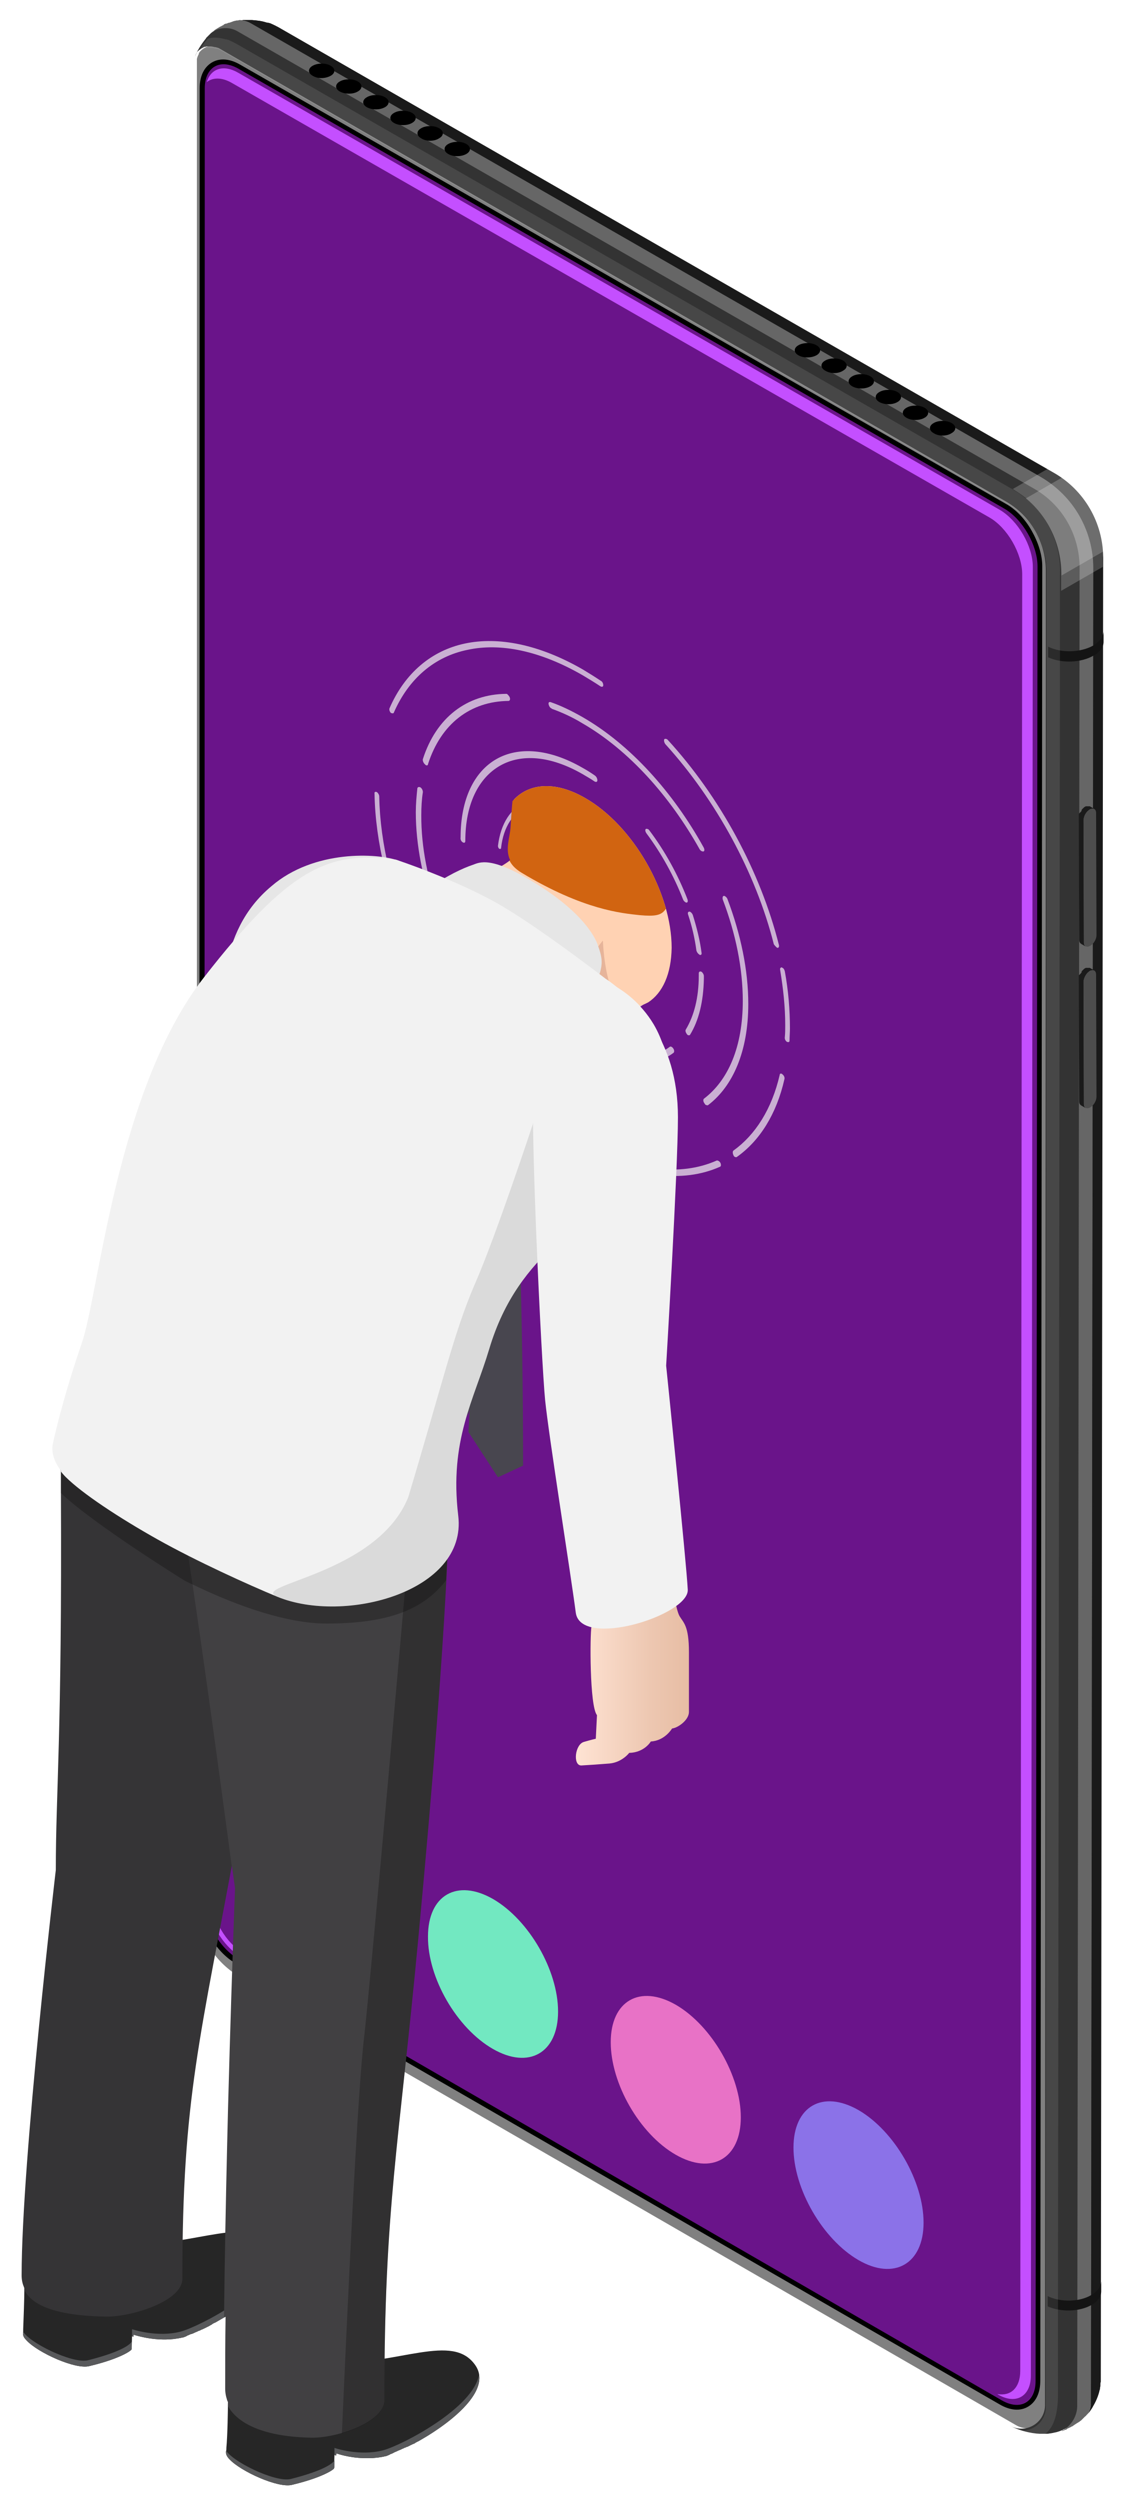 <?xml version="1.0" encoding="utf-8"?>
<!-- Generator: Adobe Illustrator 19.0.0, SVG Export Plug-In . SVG Version: 6.00 Build 0)  -->
<svg version="1.1" id="Layer_1" xmlns="http://www.w3.org/2000/svg" xmlns:xlink="http://www.w3.org/1999/xlink" x="0px" y="0px"
	 viewBox="0 0 286 636" style="enable-background:new 0 0 286 636;" xml:space="preserve">
<style type="text/css">
	.st0{fill:#808080;}
	.st1{fill:#6A148A;}
	.st2{opacity:0.1;fill:#FFFFFF;}
	.st3{fill:#C44FFF;}
	.st4{fill:#333333;}
	.st5{fill:#666666;}
	.st6{fill:#1A1A1A;}
	.st7{fill:#141414;}
	.st8{opacity:0.2;fill:#FFFFFF;}
	.st9{fill:#E8CE72;}
	.st10{enable-background:new    ;}
	.st11{fill:#72E8C1;}
	.st12{fill:#E872C6;}
	.st13{fill:#8B72E8;}
	.st14{fill:#4D4D4D;}
	.st15{fill:url(#SVGID_1_);}
	.st16{opacity:0.1;}
	.st17{fill:url(#SVGID_2_);}
	.st18{fill:#E6E6E6;}
	.st19{opacity:0.7;}
	.st20{fill:#F2F2F2;}
	.st21{clip-path:url(#SVGID_4_);}
	.st22{fill:#48464F;}
	.st23{fill:#262626;}
	.st24{fill:#58595B;}
	.st25{fill:#353436;}
	.st26{fill:#414042;}
	.st27{opacity:0.25;}
	.st28{fill:#FFD2B3;}
	.st29{fill:#E6B49A;}
	.st30{fill:#D16411;}
	.st31{fill:url(#SVGID_5_);}
</style>
<g>
	<g>
		<g>
			<g>
				<g>
					<g>
						<path class="st0" d="M266.7,145.1c0-7.2-3.8-13.9-10.1-17.5L56.3,12.1l0,0c0,0,0,0,0,0c0,0,0,0,0,0c0,0,0,0,0,0c0,0,0,0,0,0
							c0,0,0,0,0,0c0,0,0,0,0,0c0,0,0,0-0.1,0c0,0-0.1,0-0.1,0c0,0,0,0,0.1,0C56.1,12.1,56,12,56,12c0,0,0,0-0.1,0c0,0,0,0,0,0l0,0
							c-0.1,0-0.2-0.1-0.3-0.1c0,0,0,0,0,0c0,0-0.1,0-0.1,0c0,0,0,0,0,0c0,0,0,0,0,0c0,0,0,0,0,0c0,0-0.1,0-0.1,0
							c-0.4-0.1-0.8-0.2-1.2-0.2c0,0-0.1,0-0.1,0c0,0-0.1,0-0.1,0c0,0,0,0,0,0c-0.1,0-0.2,0-0.3,0c0,0,0,0-0.1,0c0,0,0,0,0,0
							c0,0,0,0,0,0c-0.1,0-0.1,0-0.2,0c0,0,0,0-0.1,0l0,0v0c0,0,0,0,0,0c0,0,0,0,0,0c0,0-0.1,0-0.1,0l0,0l0,0c0,0,0,0,0,0
							c0,0,0,0,0,0c-0.1,0-0.2,0-0.3,0.1c-0.2,0-0.3,0.1-0.4,0.1l0,0l0,0c0,0,0,0,0,0c0,0-0.1,0-0.1,0.1c0,0,0,0,0,0
							c-0.1,0-0.1,0.1-0.2,0.1c0,0,0,0,0,0c0,0,0,0,0,0c0,0,0,0,0,0c-0.1,0-0.2,0.1-0.2,0.1l0,0c0,0,0,0,0,0c0,0,0,0,0,0
							c0,0,0,0,0,0c0,0,0,0,0,0l0,0c0,0,0,0,0,0c-0.1,0.1-0.2,0.1-0.3,0.2c0,0,0,0,0,0c0,0,0,0,0,0c0,0-0.1,0-0.1,0.1
							c-0.1,0-0.1,0.1-0.2,0.1c0,0,0,0,0,0l0.1-0.1l-0.1,0.1l0,0c0,0,0,0,0,0c0,0,0,0,0,0c0,0-0.1,0.1-0.1,0.1c0,0,0,0,0,0
							c0,0,0,0,0,0c0,0-0.1,0.1-0.2,0.2c0,0,0,0,0,0c0,0,0,0,0,0c-0.1,0.1-0.1,0.1-0.2,0.2c0,0,0,0,0,0c0,0,0,0,0,0
							c-0.1,0.1-0.2,0.3-0.3,0.4c0,0,0,0,0,0c0,0,0,0,0,0c0,0,0,0,0,0c0,0,0,0,0,0c0,0,0,0,0,0c0,0,0,0,0,0.1c0,0,0,0,0,0.1
							c-0.2,0.4-0.4,0.8-0.5,1.3c0,0,0,0.1,0,0.1c0,0,0,0,0,0.1c0,0.1,0,0.1,0,0.2c0,0,0,0,0,0c0,0,0,0.1,0,0.1c0,0,0,0,0,0
							c0,0.1,0,0.2,0,0.3c0,0,0,0,0,0c0,0,0,0,0,0c0,0.1,0,0.2,0,0.3c0,0,0,0,0,0l0,0l0,467.8c0,7.9,4.2,15.1,11,19l197.4,114
							c4,2.3,9-0.6,9-5.2L266.7,145.1z"/>
						<g>
							<g>
								<path d="M262.5,135c1.7,3,2.7,6.2,2.7,9l-0.5,461.6c0,3.1-1.1,5.4-3.1,6.6c-2,1.2-4.6,1-7.3-0.6L59.9,499.4
									c-2.5-1.4-4.8-3.9-6.5-6.8c-1.7-3-2.7-6.2-2.7-9.1l0.1-461c0-3.1,1.1-5.4,3.1-6.6c2-1.2,4.6-1,7.3,0.6L256,128.2
									C258.5,129.6,260.8,132,262.5,135C262.5,135,262.5,135,262.5,135z"/>
								<path class="st1" d="M254.9,610.6c4.7,2.7,8.6,0.5,8.6-4.9l0.5-461.6c0-5.4-3.8-12.1-8.6-14.8L60.7,17.5
									c-4.7-2.7-8.6-0.5-8.6,5l-0.1,461c0,5.4,3.9,12.1,8.6,14.8L254.9,610.6z"/>
								<path class="st2" d="M263.4,605.6c0,4.1-2.2,6.3-5.2,6.1C261.3,612,263.4,609.7,263.4,605.6l0.4-351l0,0L263.4,605.6z"/>
							</g>
							<path class="st3" d="M52.6,20.9c1.5-1.2,3.8-1.3,6.4,0.2l192.7,110.5c4.6,2.6,8.4,9.2,8.4,14.5l-0.5,457
								c0,4.3-2.4,6.5-5.8,5.9l0.1,0.1c4.6,2.7,8.4,0.5,8.4-4.8l0.5-460.1c0-5.3-3.8-11.8-8.4-14.5L60.6,18.5
								C56.8,16.3,53.6,17.5,52.6,20.9z"/>
							<path class="st3" d="M53.9,482.8c0,5.3,3.5,11.5,8.2,14.1l30,18.6l-30.9-17.8c-4.6-2.7-8.4-9.2-8.4-14.5l0.6-223.4
								L53.9,482.8z"/>
						</g>
						<g>
							<path class="st4" d="M55.9,6.9L55.9,6.9C56,6.8,55.9,6.8,55.9,6.9c-0.4,0.2-0.6,0.4-0.9,0.6c0,0,0,0,0,0c0,0,0,0,0,0
								c-0.1,0.1-0.2,0.1-0.3,0.2c-0.2,0.1-0.3,0.3-0.5,0.4c0,0,0,0,0,0l0.2-0.2L54.2,8l0,0c0,0,0,0,0,0c0,0,0,0-0.1,0.1
								c-0.1,0.1-0.3,0.2-0.4,0.3c0,0-0.1,0.1-0.1,0.1c0,0,0,0,0,0c-0.1,0.1-0.3,0.3-0.5,0.5c0,0,0,0-0.1,0.1c0,0,0,0,0,0
								c-0.2,0.2-0.4,0.4-0.5,0.5c0,0-0.1,0.1-0.1,0.2c0,0-0.1,0.1-0.1,0.1c-0.3,0.4-1.8,2.2-2.7,4.5c0.1-0.2,0.2-0.4,0.3-0.6
								c0,0,0,0,0-0.1c0,0,0,0,0-0.1c0,0,0,0,0,0c0,0,0,0,0,0c0,0,0,0,0,0c0,0,0,0,0,0c0,0,0,0,0,0c0.1-0.2,0.2-0.3,0.3-0.4
								c0,0,0,0,0,0c0,0,0,0,0,0c0-0.1,0.1-0.1,0.2-0.2c0,0,0,0,0,0c0,0,0,0,0,0c0.1-0.1,0.1-0.1,0.2-0.2c0,0,0,0,0,0c0,0,0,0,0,0
								c0,0,0.1-0.1,0.1-0.1c0,0,0,0,0,0c0,0,0,0,0,0l0.1-0.1l-0.1,0.1c0,0,0,0,0,0c0.1,0,0.1-0.1,0.2-0.1c0,0,0.1,0,0.1-0.1
								c0,0,0,0,0,0c0,0,0,0,0,0c0.1-0.1,0.2-0.1,0.3-0.2c0,0,0,0,0,0l0,0c0,0,0,0,0,0c0,0,0,0,0,0c0,0,0,0,0,0c0,0,0,0,0,0l0,0
								c0.1,0,0.2-0.1,0.2-0.1c0,0,0,0,0,0c0,0,0,0,0,0c0,0,0,0,0,0c0.1,0,0.1-0.1,0.2-0.1c0,0,0,0,0,0c0,0,0.1,0,0.1-0.1
								c0,0,0,0,0,0l0,0c0.1,0,0.2-0.1,0.4-0.1c0.1,0,0.2,0,0.3-0.1c0,0,0,0,0,0c0,0,0,0,0,0l0,0l0,0c0,0,0.1,0,0.1,0c0,0,0,0,0,0
								c0,0,0,0,0,0l0,0c0,0,0,0,0.1,0c0.1,0,0.1,0,0.2,0c0,0,0,0,0,0c0,0,0,0,0,0c0,0,0,0,0.1,0c0.1,0,0.2,0,0.3,0c0,0,0,0,0,0
								c0,0,0.1,0,0.1,0c0,0,0.1,0,0.1,0c0.4,0,0.8,0.1,1.2,0.2c0,0,0.1,0,0.1,0c0,0,0,0,0,0c0,0,0,0,0,0c0,0,0,0,0,0
								c0,0,0.1,0,0.1,0c0,0,0,0,0,0c0.1,0,0.2,0.1,0.3,0.1l0,0c0,0,0,0,0,0c0,0,0,0,0.1,0c0.1,0,0.1,0.1,0.2,0.1c0,0,0,0-0.1,0
								c0,0,0,0,0.1,0c0,0,0.1,0,0.1,0c0,0,0,0,0,0c0,0,0,0,0,0c0,0,0,0,0,0c0,0,0,0,0,0c0,0,0,0,0,0c0,0,0,0,0,0l0,0l200.4,115.4
								c6.2,3.6,10.1,10.3,10.1,17.5l0,19.4l0,2.7l-0.2,444.6c0,4.6-5,7.5-9,5.2c3.1,1.7,6.9,2.2,8.3,2.1c0.1,0,0.1,0,0.2,0
								c0,0,0,0,0,0c0,0,0,0,0,0c0.1,0,0.3,0,0.5,0c0,0,0,0,0,0c0.1,0,0.1,0,0.2,0c0.1,0,0.2,0,0.3,0c0,0,0.1,0,0.1,0l0,0
								c0,0,0,0,0,0c0,0,0.1,0,0.1,0c0.2,0,0.5-0.1,0.7-0.1c0.2,0,0.4-0.1,0.6-0.1c0,0,0,0,0,0c0,0,0,0,0,0c0.3-0.1,0.5-0.1,0.9-0.2
								l0,0c0,0,0,0,0,0c0.4-0.1,1-0.3,1.4-0.5c0,0,0.1,0,0.1,0c0,0,0.1,0,0.1-0.1c0.1,0,0.2-0.1,0.4-0.2l0.1,0c0,0,0.1,0,0.1-0.1
								c0.4-0.2,0.7-0.3,1.2-0.6c0,0,0,0,0,0c0,0,0.1,0,0.1,0c0,0,0,0,0,0c0,0,0,0,0,0c0,0,0.1,0,0.1-0.1c0,0,0,0,0,0
								c0.4-0.2,0.6-0.4,0.9-0.6c0,0,0,0,0,0c0,0,0,0,0,0c0.1-0.1,0.2-0.1,0.3-0.2c0.1-0.1,0.2-0.2,0.3-0.3c0,0,0,0,0,0l0.1,0
								c0,0,0.1-0.1,0.1-0.1c0,0,0.1-0.1,0.1-0.1c0.1-0.1,0.2-0.2,0.4-0.3c0.2-0.2,0.4-0.4,0.7-0.7c0,0,0,0,0.1-0.1c0,0,0,0,0,0
								c0.2-0.2,0.4-0.4,0.5-0.5c0,0,0.1-0.1,0.1-0.2c0,0,0-0.1,0.1-0.1c0.4-0.4,0.7-0.9,1-1.4c0.1-0.2,0.2-0.3,0.3-0.5
								c0-0.1,0.1-0.2,0.1-0.2c0.7-1.2,1.3-2.6,1.6-4c0-0.1,0.1-0.2,0.1-0.3c0,0,0-0.1,0-0.1c0,0,0-0.1,0-0.1c0-0.2,0.1-0.4,0.1-0.6
								l0,0c0,0,0,0,0-0.1c0-0.1,0-0.2,0-0.3c0-0.2,0-0.4,0.1-0.6l0,0c0,0,0,0,0,0c0-0.1,0-0.1,0-0.2c0,0,0-0.1,0-0.1
								c0,0,0-0.1,0-0.2c0-0.3,0-0.6,0-0.8c0,0,0,0,0,0c0,0,0,0,0,0c0,0,0,0,0,0l0,0l0.6-462.7c0-8.9-4.8-17.2-12.5-21.6L70.6,6.8
								l0,0c0,0,0,0,0,0c0,0,0,0,0,0c0,0,0,0,0,0c0,0,0,0,0,0c0,0,0,0,0,0c0,0,0,0,0,0c-0.1,0-0.2-0.1-0.2-0.1
								c-0.1,0-0.2-0.1-0.2-0.1c0.1,0,0.1,0.1,0.2,0.1c-0.2-0.1-0.4-0.2-0.6-0.3c-0.1,0-0.2-0.1-0.2-0.1c0,0,0,0,0,0l0,0
								c-0.2-0.1-0.5-0.2-0.9-0.4c0,0-0.1,0-0.1,0c-0.1,0-0.2-0.1-0.3-0.1c0,0-0.1,0-0.1,0c0,0,0,0,0,0c0,0-0.1,0-0.1,0
								c-0.1,0-0.3-0.1-0.4-0.1c-1.2-0.4-2.4-0.5-3.6-0.6c-0.1,0-0.2,0-0.3,0c-0.1,0-0.3,0-0.4,0c0,0-0.1,0-0.1,0
								c-0.3,0-0.5,0-0.8,0c-0.1,0-0.2,0-0.2,0c0,0-0.1,0-0.1,0c0,0,0,0-0.1,0c-0.2,0-0.4,0-0.6,0.1c-0.1,0-0.1,0-0.2,0l0,0v0
								c0,0,0,0,0,0c0,0,0,0,0,0c-0.1,0-0.2,0-0.4,0.1l-0.1,0l0,0c0,0-0.1,0-0.1,0c0,0-0.1,0-0.1,0c-0.3,0.1-0.6,0.1-0.8,0.2
								c-0.5,0.1-0.8,0.2-1.1,0.4l-0.1,0l0,0c0,0-0.1,0-0.1,0c-0.1,0.1-0.3,0.1-0.4,0.2c0,0-0.1,0-0.1,0c-0.2,0.1-0.4,0.2-0.6,0.3
								c0,0,0,0,0,0c0,0-0.1,0-0.1,0c0,0-0.1,0-0.1,0.1c-0.3,0.1-0.5,0.3-0.8,0.4l0,0c0,0,0,0-0.1,0c0,0,0,0,0,0c0,0,0,0,0,0
								C55.9,6.8,55.9,6.8,55.9,6.9z"/>
							<path class="st5" d="M55.9,6.9L56,6.8c0,0,0,0,0,0l0,0c0.3-0.1,0.5-0.3,0.8-0.4c0,0,0.1,0,0.1-0.1L57,6.2c0,0,0,0,0,0
								C57.2,6.1,57.4,6,57.6,6c0,0,0.1,0,0.1,0c0.1-0.1,0.3-0.1,0.4-0.2c0,0,0.1,0,0.1,0l0.1,0c0.3-0.1,0.6-0.2,1.1-0.4
								c0.3-0.1,0.5-0.1,0.8-0.2c0,0,0.1,0,0.1,0c0,0,0.1,0,0.1,0l0,0l0.1,0c0.1,0,0.2,0,0.3-0.1C62,5.1,63,5.4,64,6l200.8,115.3
								c4.1,2.4,7.5,5.8,9.8,9.8c2.3,4,3.6,8.6,3.6,13.3l-0.6,466.6c0,1-0.2,1.9-0.6,2.8c-0.1,0.1-0.2,0.2-0.3,0.3
								c0,0,0,0.1-0.1,0.1c0,0-0.1,0.1-0.1,0.1c-0.1,0.2-0.3,0.3-0.5,0.5c0,0,0,0,0,0c0,0,0,0-0.1,0.1c-0.3,0.3-0.5,0.5-0.7,0.7
								c-0.1,0.1-0.2,0.2-0.4,0.3c0,0-0.1,0.1-0.1,0.1l-0.1,0.1l-0.1,0c-0.1,0.1-0.2,0.2-0.3,0.2c-0.1,0.1-0.2,0.1-0.3,0.2l0,0
								c0,0,0,0,0,0c-0.3,0.2-0.5,0.3-0.9,0.6l-0.1,0.1c0,0,0,0,0,0l-0.1,0c-0.5,0.3-0.8,0.4-1.2,0.6c0,0-0.1,0-0.1,0.1l-0.1,0.1
								c-0.1,0-0.2,0.1-0.4,0.1c0,0-0.1,0-0.1,0.1c0,0-0.1,0-0.1,0c-0.2,0.1-0.4,0.2-0.7,0.2l0,0c0.1-0.1,0.2-0.1,0.4-0.2
								c2.2-1.3,3.6-3.7,3.6-6.2l0.6-467.6c0-8.3-4.4-16-11.6-20.1L60.5,8c-2-1.2-4.5-1.1-6.4,0.1c0,0,0,0,0.1-0.1l0,0l0,0
								c0.2-0.1,0.3-0.3,0.5-0.4c0.1-0.1,0.2-0.1,0.3-0.2c0,0,0,0,0,0C55.3,7.2,55.5,7.1,55.9,6.9z"/>
							<path class="st6" d="M64,6l200.8,115.3c4.1,2.4,7.5,5.8,9.8,9.8c2.3,4,3.6,8.6,3.6,13.3l-0.6,466.6c0,1-0.2,1.9-0.6,2.8
								c0.3-0.3,0.5-0.7,0.8-1.1c0.1-0.2,0.2-0.3,0.3-0.5c0-0.1,0.1-0.2,0.1-0.2c0.7-1.2,1.3-2.6,1.6-4c0-0.1,0.1-0.2,0.1-0.3
								c0,0,0-0.1,0-0.1c0,0,0-0.1,0-0.1c0-0.2,0.1-0.4,0.1-0.6l0,0c0,0,0,0,0-0.1c0-0.1,0-0.2,0-0.3c0-0.2,0-0.4,0.1-0.6l0,0
								c0,0,0,0,0,0c0-0.1,0-0.1,0-0.2c0,0,0-0.1,0-0.1c0,0,0-0.1,0-0.2c0-0.3,0-0.6,0-0.8c0,0,0,0,0,0c0,0,0,0,0,0c0,0,0,0,0,0l0,0
								l0.6-462.7c0-8.9-4.8-17.2-12.5-21.6L70.6,6.8l0,0c0,0,0,0,0,0c0,0,0,0,0,0c0,0,0,0,0,0c0,0,0,0,0,0c0,0,0,0,0,0c0,0,0,0,0,0
								c-0.1,0-0.2-0.1-0.2-0.1c-0.1,0-0.2-0.1-0.2-0.1c0.1,0,0.1,0.1,0.2,0.1c-0.2-0.1-0.4-0.2-0.6-0.3c-0.1,0-0.2-0.1-0.2-0.1
								c0,0,0,0,0,0l0,0c-0.2-0.1-0.5-0.2-0.9-0.4c0,0-0.1,0-0.1,0c-0.1,0-0.2-0.1-0.3-0.1c0,0-0.1,0-0.1,0c0,0,0,0,0,0
								c0,0-0.1,0-0.1,0c-0.1,0-0.3-0.1-0.4-0.1c-1.2-0.4-2.4-0.5-3.6-0.6c-0.1,0-0.2,0-0.3,0c-0.1,0-0.3,0-0.4,0c0,0-0.1,0-0.1,0
								c-0.3,0-0.5,0-0.8,0c-0.1,0-0.2,0-0.2,0c0,0-0.1,0-0.1,0c0,0,0,0-0.1,0c-0.2,0-0.4,0-0.6,0.1c-0.1,0-0.1,0-0.2,0l0,0v0
								c0,0,0,0,0,0c0,0,0,0,0,0c0,0-0.1,0-0.1,0C62,5.1,63,5.4,64,6z"/>
							<path class="st7" d="M277.7,583.8c1.6-0.9,2.4-2.2,2.5-3.4c0,0,0-0.1,0-0.1l0,2.6c0,0,0,0,0,0c0,0,0,0,0,0
								c0,1.2-0.8,2.5-2.4,3.4c-3.1,1.8-7.9,1.9-11.2,0.4v-2.6C269.9,585.7,274.7,585.6,277.7,583.8z"/>
							<path class="st7" d="M278.2,164.2c1.6-1,2.5-2.2,2.6-3.5c0,0,0-0.1,0-0.1l0,2.7c0,1.3-0.9,2.6-2.6,3.5
								c-3.1,1.8-8.1,2-11.5,0.4v-2.7C270.1,166.2,275,166,278.2,164.2z"/>
							<g>
								<g>
									<g>
										<path d="M237.6,110.2c-1.3-0.7-1.3-1.9,0-2.6c1.2-0.7,3.3-0.7,4.5,0c1.3,0.7,1.3,1.9,0,2.6
											C240.9,111,238.8,111,237.6,110.2z"/>
									</g>
									<g>
										<path d="M230.7,106.3c-1.3-0.7-1.3-1.9,0-2.6c1.2-0.7,3.3-0.7,4.5,0c1.3,0.7,1.3,1.9,0,2.6C234,107,231.9,107,230.7,106.3
											z"/>
									</g>
									<g>
										<path d="M223.8,102.3c-1.3-0.7-1.3-1.9,0-2.6c1.2-0.7,3.3-0.7,4.5,0c1.3,0.7,1.3,1.9,0,2.6
											C227.1,103,225.1,103,223.8,102.3z"/>
									</g>
									<g>
										<path d="M216.9,98.3c-1.3-0.7-1.3-1.9,0-2.6c1.2-0.7,3.3-0.7,4.5,0c1.3,0.7,1.3,1.9,0,2.6S218.2,99,216.9,98.3z"/>
									</g>
									<g>
										<path d="M210,94.3c-1.3-0.7-1.3-1.9,0-2.6c1.2-0.7,3.3-0.7,4.5,0s1.3,1.9,0,2.6C213.3,95.1,211.3,95.1,210,94.3z"/>
									</g>
									<g>
										<path d="M203.2,90.4c-1.3-0.7-1.3-1.9,0-2.6c1.2-0.7,3.3-0.7,4.5,0c1.3,0.7,1.3,1.9,0,2.6
											C206.4,91.1,204.4,91.1,203.2,90.4z"/>
									</g>
								</g>
								<g>
									<g>
										<path d="M114.1,39.2c-1.3-0.7-1.3-1.9,0-2.6s3.3-0.7,4.5,0c1.3,0.7,1.3,1.9,0,2.6C117.3,39.9,115.3,39.9,114.1,39.2z"/>
									</g>
									<g>
										<path d="M107.2,35.2c-1.3-0.7-1.3-1.9,0-2.6c1.2-0.7,3.3-0.7,4.5,0c1.3,0.7,1.3,1.9,0,2.6C110.5,36,108.4,36,107.2,35.2z"
											/>
									</g>
									<g>
										<path d="M100.3,31.3c-1.3-0.7-1.3-1.9,0-2.6c1.2-0.7,3.3-0.7,4.5,0c1.3,0.7,1.3,1.9,0,2.6C103.6,32,101.5,32,100.3,31.3z"
											/>
									</g>
									<g>
										<path d="M93.4,27.3c-1.3-0.7-1.3-1.9,0-2.6c1.2-0.7,3.3-0.7,4.5,0c1.3,0.7,1.3,1.9,0,2.6S94.7,28,93.4,27.3z"/>
									</g>
									<g>
										<path d="M86.5,23.3c-1.3-0.7-1.3-1.9,0-2.6c1.2-0.7,3.3-0.7,4.5,0c1.3,0.7,1.3,1.9,0,2.6C89.8,24,87.8,24,86.5,23.3z"/>
									</g>
									<g>
										<path d="M79.6,19.3c-1.3-0.7-1.3-1.9,0-2.6s3.3-0.7,4.5,0c1.3,0.7,1.3,1.9,0,2.6S80.9,20.1,79.6,19.3z"/>
									</g>
								</g>
							</g>
						</g>
						<g>
							<path class="st8" d="M280.7,140.2c-0.1-1.1-0.2-2.1-0.4-3.2c-1-5.3-3.7-10-7.6-13.6c-0.8-0.7-1.6-1.4-2.5-2
								c-0.6-0.5-1.3-0.9-2-1.3l-1.5-0.9l-9,5.2c1.1,0.7,2.2,1.4,3.2,2.2c5.7,4.7,9.1,11.7,9.1,19.3l0,0.3l0,4.1l10.6-6.1v-2.5
								C280.8,141.3,280.7,140.8,280.7,140.2z"/>
							<path class="st8" d="M270.1,146.1l0,0.3l10.6-6.1c-0.1-1.1-0.2-2.1-0.4-3.2c-1-5.3-3.7-10-7.6-13.6c-0.8-0.7-1.6-1.4-2.5-2
								l-9.2,5.3C266.7,131.5,270.1,138.5,270.1,146.1z"/>
							<path class="st2" d="M261,126.8c-1-0.8-2.1-1.6-3.2-2.2c0,0-0.1-0.1-0.1-0.1L59.9,11l0,0c0,0,0,0,0,0c0,0,0,0,0,0
								c0,0,0,0,0,0c0,0,0,0,0,0c0,0,0,0,0,0c0,0,0,0,0,0c-0.1,0-0.2-0.1-0.2-0.1c-0.1,0-0.2-0.1-0.2-0.1c0.1,0,0.1,0.1,0.2,0.1
								c-0.2-0.1-0.4-0.2-0.6-0.3c-0.1,0-0.2-0.1-0.2-0.1c0,0,0,0,0,0l0,0c-0.2-0.1-0.5-0.2-0.9-0.4c0,0-0.1,0-0.1,0
								c-0.1,0-0.2-0.1-0.3-0.1c0,0-0.1,0-0.1,0c0,0,0,0,0,0c0,0-0.1,0-0.1,0c-0.1,0-0.3-0.1-0.4-0.1c-2.7-0.7-4.2-0.1-4.3,0.1
								c0,0-0.1,0.1-0.1,0.2c0,0-0.1,0.1-0.1,0.1c-0.3,0.4-1.8,2.2-2.7,4.5c0.1-0.2,0.2-0.4,0.3-0.6c0,0,0,0,0-0.1c0,0,0,0,0-0.1
								c0,0,0,0,0,0c0,0,0,0,0,0c0,0,0,0,0,0c0,0,0,0,0,0c0,0,0,0,0,0c0.1-0.2,0.2-0.3,0.3-0.4c0,0,0,0,0,0c0,0,0,0,0,0
								c0-0.1,0.1-0.1,0.2-0.2c0,0,0,0,0,0c0,0,0,0,0,0c0.1-0.1,0.1-0.1,0.2-0.2c0,0,0,0,0,0c0,0,0,0,0,0c0,0,0.1-0.1,0.1-0.1
								c0,0,0,0,0,0c0,0,0,0,0,0l0.1-0.1l-0.1,0.1c0,0,0,0,0,0c0.1,0,0.1-0.1,0.2-0.1c0,0,0.1,0,0.1-0.1c0,0,0,0,0,0c0,0,0,0,0,0
								c0.1-0.1,0.2-0.1,0.3-0.2c0,0,0,0,0,0l0,0c0,0,0,0,0,0c0,0,0,0,0,0c0,0,0,0,0,0c0,0,0,0,0,0l0,0c0.1,0,0.2-0.1,0.2-0.1
								c0,0,0,0,0,0c0,0,0,0,0,0c0,0,0,0,0,0c0.1,0,0.1-0.1,0.2-0.1c0,0,0,0,0,0c0,0,0.1,0,0.1-0.1c0,0,0,0,0,0l0,0
								c0.1,0,0.2-0.1,0.4-0.1c0.1,0,0.2,0,0.3-0.1c0,0,0,0,0,0c0,0,0,0,0,0l0,0l0,0c0,0,0.1,0,0.1,0c0,0,0,0,0,0c0,0,0,0,0,0l0,0
								c0,0,0,0,0.1,0c0.1,0,0.1,0,0.2,0c0,0,0,0,0,0c0,0,0,0,0,0c0,0,0,0,0.1,0c0.1,0,0.2,0,0.3,0c0,0,0,0,0,0c0,0,0.1,0,0.1,0
								c0,0,0.1,0,0.1,0c0.4,0,0.8,0.1,1.2,0.2c0,0,0.1,0,0.1,0c0,0,0,0,0,0c0,0,0,0,0,0c0,0,0,0,0,0c0,0,0.1,0,0.1,0c0,0,0,0,0,0
								c0.1,0,0.2,0.1,0.3,0.1l0,0c0,0,0,0,0,0c0,0,0,0,0.1,0c0.1,0,0.1,0.1,0.2,0.1c0,0,0,0-0.1,0c0,0,0,0,0.1,0c0,0,0.1,0,0.1,0
								c0,0,0,0,0,0c0,0,0,0,0,0c0,0,0,0,0,0c0,0,0,0,0,0c0,0,0,0,0,0c0,0,0,0,0,0l0,0l198.3,114.3l0,0l2.1,1.2
								c0.5,0.3,1,0.6,1.4,0.9c0.4,0.3,0.8,0.6,1.2,0.9c0.1,0.1,0.1,0.1,0.2,0.2c0.4,0.3,0.7,0.6,1.1,1c0.4,0.4,0.9,0.9,1.3,1.3
								c0.1,0.1,0.1,0.2,0.2,0.2c0.4,0.5,0.8,0.9,1.1,1.4c0,0,0,0,0,0c0.4,0.5,0.7,1.1,1,1.7c0,0,0,0.1,0.1,0.1
								c0.3,0.5,0.5,1,0.8,1.6c0,0.1,0.1,0.1,0.1,0.2c0.2,0.5,0.4,1.1,0.6,1.7c0,0.1,0.1,0.2,0.1,0.3c0.2,0.5,0.3,1,0.4,1.5
								c0,0.1,0.1,0.2,0.1,0.3c0.1,0.6,0.2,1.1,0.3,1.7c0,0.2,0,0.3,0,0.5c0,0.5,0.1,1,0.1,1.5c0,0.1,0,0.3,0,0.4l0,19.4l0,0.2
								c0,0,0,0,0,0v2.7c0,0,0,0,0,0l-0.2,416.9c0,0,0,0,0,0v2.6c0,0,0,0,0,0l0,25c0,4.6-5,7.5-9,5.2c2.8,1.6,6.1,2.1,7.8,2.1
								c0,0,4.3-0.7,4.3-10.4c0-1.6,0-21.5,0-21.5c0,0,0,0,0,0l0-2.6c0,0,0,0,0,0l0.5-417c0,0,0,0,0,0l0-2.7c0,0,0,0,0,0.1
								c0,0,0,0,0,0l0-14.5l0-4.1l0-0.3C270.1,138.5,266.7,131.5,261,126.8z"/>
						</g>
					</g>
				</g>
				<g>
					<g>
						<path class="st9" d="M78.8,494.3c9.1,5.3,16.6,1,16.6-9.5c0-10.5-7.4-23.3-16.5-28.6c-9.2-5.3-16.6-1-16.6,9.5
							C62.3,476.2,69.7,489,78.8,494.3z"/>
					</g>
					<g class="st10">
						<g>
							<path class="st11" d="M125.4,521.2c9.2,5.3,16.6,1,16.6-9.5c0-10.5-7.4-23.3-16.5-28.6c-9.2-5.3-16.6-1-16.6,9.5
								C108.8,503.1,116.2,515.9,125.4,521.2z"/>
						</g>
						<g>
							<path class="st12" d="M171.9,548.1c9.2,5.3,16.6,1,16.6-9.5c0-10.5-7.4-23.3-16.5-28.6c-9.2-5.3-16.6-1-16.6,9.5
								C155.4,530,162.7,542.8,171.9,548.1z"/>
						</g>
						<g>
							<path class="st13" d="M218.4,574.9c9.1,5.3,16.6,1,16.6-9.5c0-10.5-7.4-23.3-16.5-28.6c-9.2-5.3-16.6-1-16.6,9.5
								C201.9,556.8,209.3,569.6,218.4,574.9z"/>
						</g>
					</g>
				</g>
			</g>
		</g>
		<g>
			<g>
				<path class="st6" d="M275.8,208.2c0-0.1,0-0.2,0.1-0.3c0,0,0,0,0,0c0-0.1,0.1-0.2,0.1-0.4c0,0,0,0,0,0c0.1-0.1,0.1-0.2,0.2-0.4
					c0,0,0,0,0,0c0.1-0.1,0.1-0.2,0.2-0.3c0,0,0,0,0,0c0.1-0.1,0.1-0.2,0.2-0.3c0,0,0,0,0.1-0.1c0,0,0.1-0.1,0.1-0.1
					c0.2-0.1,0.3-0.3,0.5-0.4c0.1-0.1,0.2-0.1,0.3-0.1c0,0,0,0,0.1,0c0.1,0,0.2,0,0.3-0.1c0,0,0,0,0,0c0.1,0,0.2,0,0.3,0
					c0,0,0,0,0,0c0.1,0,0.2,0,0.2,0.1l-1.2-0.7c0,0,0,0,0,0c0,0-0.1,0-0.1,0c0,0-0.1,0-0.1,0c0,0,0,0-0.1,0c0,0,0,0,0,0c0,0,0,0,0,0
					c0,0-0.1,0-0.1,0c0,0-0.1,0-0.1,0c0,0,0,0,0,0c0,0,0,0,0,0c0,0,0,0-0.1,0c0,0-0.1,0-0.1,0c0,0,0,0-0.1,0c0,0,0,0-0.1,0
					c0,0,0,0-0.1,0c-0.1,0-0.1,0.1-0.2,0.1c-0.2,0.1-0.3,0.2-0.5,0.4c0,0,0,0,0,0c0,0,0,0-0.1,0.1c0,0,0,0-0.1,0.1c0,0,0,0-0.1,0.1
					c0,0.1-0.1,0.1-0.1,0.2c0,0,0,0,0,0.1c0,0,0,0,0,0c0,0,0,0,0,0.1c0,0-0.1,0.1-0.1,0.1c0,0-0.1,0.1-0.1,0.1c0,0,0,0,0,0
					c0,0,0,0,0,0c0,0,0,0.1-0.1,0.1c0,0,0,0.1-0.1,0.1c0,0,0,0.1-0.1,0.1c0,0,0,0,0,0c0,0,0,0,0,0c0,0,0,0.1-0.1,0.1
					c0,0,0,0.1-0.1,0.1c0,0,0,0,0,0.1c0,0,0,0,0,0c0,0,0,0,0,0.1c0,0.1,0,0.1,0,0.2c0,0,0,0.1,0,0.1c0,0,0,0,0,0.1c0,0,0,0,0,0.1
					c0,0.1,0,0.2,0,0.3l0.1,31.1c0,0.5,0.2,0.8,0.5,1l1.2,0.7c-0.3-0.2-0.5-0.5-0.5-1l-0.1-31.1
					C275.7,208.5,275.7,208.4,275.8,208.2C275.8,208.2,275.8,208.2,275.8,208.2z"/>
				<g>
					<path class="st14" d="M277.3,205.9c0.9-0.5,1.6-0.1,1.6,0.9l0.1,31.1c0,1-0.7,2.2-1.6,2.7c-0.9,0.5-1.6,0.1-1.6-0.9l-0.1-31.1
						C275.7,207.6,276.4,206.4,277.3,205.9z"/>
				</g>
			</g>
			<g>
				<path class="st6" d="M275.8,249.3c0-0.1,0-0.2,0.1-0.3c0,0,0,0,0,0c0-0.1,0.1-0.2,0.1-0.4c0,0,0,0,0,0c0.1-0.1,0.1-0.2,0.2-0.4
					c0,0,0,0,0,0c0.1-0.1,0.1-0.2,0.2-0.3c0,0,0,0,0,0c0.1-0.1,0.1-0.2,0.2-0.3c0,0,0,0,0.1-0.1c0,0,0.1-0.1,0.1-0.1
					c0.2-0.1,0.3-0.3,0.5-0.4c0.1-0.1,0.2-0.1,0.3-0.1c0,0,0,0,0.1,0c0.1,0,0.2,0,0.3-0.1c0,0,0,0,0,0c0.1,0,0.2,0,0.3,0
					c0,0,0,0,0,0c0.1,0,0.2,0,0.2,0.1l-1.2-0.7c0,0,0,0,0,0c0,0-0.1,0-0.1,0c0,0-0.1,0-0.1,0c0,0,0,0-0.1,0c0,0,0,0,0,0c0,0,0,0,0,0
					c0,0-0.1,0-0.1,0c0,0-0.1,0-0.1,0c0,0,0,0,0,0c0,0,0,0,0,0c0,0,0,0-0.1,0c0,0-0.1,0-0.1,0c0,0,0,0-0.1,0c0,0,0,0-0.1,0
					c0,0,0,0-0.1,0c-0.1,0-0.1,0.1-0.2,0.1c-0.2,0.1-0.3,0.2-0.5,0.4c0,0,0,0,0,0c0,0,0,0-0.1,0.1c0,0,0,0-0.1,0.1c0,0,0,0-0.1,0.1
					c0,0.1-0.1,0.1-0.1,0.2c0,0,0,0,0,0.1c0,0,0,0,0,0c0,0,0,0,0,0.1c0,0-0.1,0.1-0.1,0.1c0,0-0.1,0.1-0.1,0.1c0,0,0,0,0,0
					c0,0,0,0,0,0c0,0,0,0.1-0.1,0.1c0,0,0,0.1-0.1,0.1c0,0,0,0.1-0.1,0.1c0,0,0,0,0,0c0,0,0,0,0,0c0,0,0,0.1-0.1,0.1
					c0,0,0,0.1-0.1,0.1c0,0,0,0,0,0.1c0,0,0,0,0,0c0,0,0,0,0,0.1c0,0.1,0,0.1,0,0.2c0,0,0,0.1,0,0.1c0,0,0,0,0,0.1c0,0,0,0,0,0.1
					c0,0.1,0,0.2,0,0.3l0.1,31.1c0,0.5,0.2,0.8,0.5,1l1.2,0.7c-0.3-0.2-0.5-0.5-0.5-1l-0.1-31.1
					C275.7,249.6,275.7,249.5,275.8,249.3C275.8,249.4,275.8,249.4,275.8,249.3z"/>
				<g>
					<path class="st14" d="M277.3,247c0.9-0.5,1.6-0.1,1.6,0.9l0.1,31.1c0,1-0.7,2.2-1.6,2.7c-0.9,0.5-1.6,0.1-1.6-0.9l-0.1-31.1
						C275.7,248.8,276.4,247.5,277.3,247z"/>
				</g>
			</g>
		</g>
	</g>
	<g>
		<g>
			<linearGradient id="SVGID_1_" gradientUnits="userSpaceOnUse" x1="55.611" y1="377.071" x2="86.929" y2="377.071">
				<stop  offset="0" style="stop-color:#FFE4D4"/>
				<stop  offset="3.176451e-002" style="stop-color:#FEE2D2"/>
				<stop  offset="0.658" style="stop-color:#EDC7B1"/>
				<stop  offset="1" style="stop-color:#E7BDA4"/>
			</linearGradient>
			<path class="st15" d="M58.3,355.1c-0.4,5.9-2.1,14.8-2.4,18.3c-0.3,3.5-0.7,7.4,1.2,13.2c2,5.8,8.2,15.6,9.7,17
				c3.3,3,5.3,3.3,6.9,2.9c1.5-0.4,1.6-1.4,1.6-1.4s1.2,1,3.1,0.4c1.6-0.5,1.8-2,1.8-2s1.8,0.1,2.9-0.8c1.5-1.3,1-2.8,1-2.8
				s1.4,0.5,2.4-1.5c1-1.9-0.1-3.6-0.5-4.1c-0.9-1.2-4.7-7.9-4.8-11.9c-0.1-4.1,0.9-9.5,0.6-13.3c-0.3-3.8-1.4-8.4-3-11
				c-1.6-2.6,0.4-10.5-8.6-10.5C61.2,347.5,58.6,350.5,58.3,355.1z"/>
			<path class="st16" d="M85.6,392.8c0,0,0,5-5.8,8.5c-2.7,1.6-7.6,3.5-10.8,0.4c-1.7-1.7-3.7-6.7-5.2-10.9c-1.4-4-0.7-8.4,1.8-11.8
				c0,0,0.1-0.1,0.1-0.1c2.9-4,2.7-10,2.7-10L81,364c0.4,1.7,0.7,3.4,0.8,5c0.3,3.8-0.6,9.3-0.6,13.3
				C81.3,386.4,84.8,391.6,85.6,392.8z"/>
			<linearGradient id="SVGID_2_" gradientUnits="userSpaceOnUse" x1="66.482" y1="373.457" x2="91.948" y2="373.457">
				<stop  offset="0" style="stop-color:#F6D5C2"/>
				<stop  offset="1" style="stop-color:#FFE4D4"/>
			</linearGradient>
			<path class="st17" d="M79.4,359.2c0,0,6,8.2,6.8,10.8c0.8,2.6,4.7,13.5,5.7,15.8c0.9,2.3-5.6,3.1-7.3-0.7
				c-1.6-3.7-4.5-9.4-4.5-9.4s-11.7,0-13.6-12.8L79.4,359.2z"/>
		</g>
		<path class="st18" d="M57.4,246.5c-2.2,11-4.8,49.4-4.8,54.3c0,4.8,1.3,22.9,2,31c0.7,7.8,1.1,22.4,1.1,26.8
			c0,5.7,25.1,8.7,25.6-0.4c0.7-14,0.1-52.1,0.1-52.1s2.2-34.6,5.7-53.2c3.5-18.6,19.3-32.1,14.2-34c-5.2-1.9-21.4-2.8-32.2,6.5
			C62,231.3,58.9,238.8,57.4,246.5z"/>
	</g>
	<g class="st19">
		<g>
			<path class="st20" d="M108.3,194.6c0.3,0.2,0.6,0.1,0.6-0.2c3.3-10.3,10.8-16,20.5-16.1c0.3,0,0.5-0.4,0.3-0.9
				c-0.1-0.3-0.4-0.6-0.6-0.8c-0.1-0.1-0.2-0.1-0.3-0.1c-10,0.1-17.8,6-21.2,16.6c-0.1,0.3,0.1,0.9,0.4,1.2
				C108.2,194.5,108.3,194.6,108.3,194.6z"/>
		</g>
		<g>
			<path class="st20" d="M178.5,216.5c0.2,0.1,0.3,0.1,0.5,0.1c0.3-0.1,0.3-0.6,0-1.1c-7.7-13.9-18.6-26.1-30.8-33.1
				c-2.8-1.6-5.5-2.9-8.1-3.8c-0.4-0.1-0.6,0.1-0.5,0.6c0.1,0.4,0.3,0.8,0.7,1c0,0,0.1,0,0.1,0.1c2.5,0.9,5.2,2.1,7.8,3.7
				c11.8,6.8,22.3,18.6,29.8,32C178.1,216.2,178.3,216.4,178.5,216.5z"/>
		</g>
		<g>
			<path class="st20" d="M124.3,257.5c0.2,0.1,0.4,0.1,0.6,0c0.2-0.2,0.1-0.7-0.2-1.2c-10.6-14.7-17.6-32.8-17.5-48.9
				c0-2.1,0.1-4,0.4-5.9c0-0.4-0.2-0.9-0.6-1.2c-0.4-0.2-0.7-0.1-0.8,0.2c-0.2,1.9-0.4,4-0.4,6.1c0,16.6,7.1,35.4,18.1,50.5
				C124,257.3,124.1,257.4,124.3,257.5z"/>
		</g>
		<g>
			<path class="st20" d="M200.2,265c0.4,0.2,0.7,0.1,0.7-0.3c0-1,0.1-2.1,0.1-3.1c0-4.7-0.4-9.6-1.3-14.5c-0.1-0.4-0.3-0.8-0.6-0.9
				c0,0-0.1,0-0.1-0.1c-0.3-0.1-0.6,0.2-0.5,0.6c0.8,4.8,1.3,9.5,1.3,14.1c0,1,0,2-0.1,3C199.6,264.3,199.9,264.8,200.2,265z"/>
		</g>
		<g>
			<path class="st20" d="M127.6,275.4c0.3,0.1,0.5,0.1,0.6-0.1c0.1-0.3,0-0.8-0.3-1.2c-7.5-7.9-14-17.3-19.2-27.3
				c-0.1-0.2-0.3-0.4-0.5-0.5c-0.1-0.1-0.3-0.1-0.4-0.1c-0.3,0.1-0.3,0.6-0.1,1c5.3,10.2,12,19.9,19.7,28
				C127.4,275.3,127.5,275.3,127.6,275.4z"/>
		</g>
		<g>
			<path class="st20" d="M147.9,279.7c5.8,3.4,11.4,5.2,16.5,5.7c0.3,0,0.5-0.3,0.4-0.8c-0.1-0.4-0.4-0.7-0.6-0.8
				c-0.1-0.1-0.2-0.1-0.3-0.1c-4.9-0.4-10.3-2.2-16-5.5c-5.7-3.3-11.1-7.8-16-13c-0.1-0.1-0.2-0.2-0.3-0.2c-0.3-0.2-0.5-0.1-0.6,0.1
				c-0.1,0.3,0,0.9,0.4,1.2C136.5,271.7,142.1,276.3,147.9,279.7z"/>
		</g>
		<g>
			<path class="st20" d="M147.9,291.9c13.5,7.8,25.9,9.1,35.3,4.9c0.3-0.1,0.3-0.6,0.1-1c-0.1-0.2-0.3-0.4-0.5-0.5
				c-0.2-0.1-0.3-0.1-0.4-0.1c-9.2,4.1-21.2,2.9-34.4-4.8c-0.4-0.2-0.6,0-0.6,0.4C147.3,291.2,147.5,291.7,147.9,291.9z"/>
		</g>
		<g>
			<path class="st20" d="M187,294.3c0.2,0.1,0.4,0.1,0.5,0c5.8-4.1,10.1-10.9,12.1-19.8c0.1-0.4-0.1-0.9-0.5-1.2
				c0,0-0.1-0.1-0.1-0.1c-0.3-0.2-0.6-0.1-0.6,0.2c-2,8.7-6.2,15.3-11.8,19.3c-0.2,0.2-0.2,0.7,0,1.1
				C186.7,294.1,186.8,294.2,187,294.3z"/>
		</g>
		<g>
			<g>
				<path class="st20" d="M174.4,229.5c0.1,0.1,0.2,0.1,0.3,0.1c0.3,0,0.4-0.4,0.2-0.9c-2.4-6.2-5.7-12.2-9.7-17.5
					c-0.1-0.1-0.2-0.3-0.4-0.3c-0.2-0.1-0.4-0.1-0.5,0c-0.2,0.2-0.1,0.7,0.2,1.1c3.8,5.1,7,10.9,9.3,16.8
					C173.9,229.1,174.2,229.4,174.4,229.5z"/>
			</g>
			<g>
				<path class="st20" d="M117.8,214.3c0.4,0.2,0.6,0,0.6-0.4c0-9.4,3.4-16,8.8-19.1c5.4-3.1,12.8-2.6,21,2.1c1,0.6,2.1,1.2,3.1,1.9
					c0.4,0.2,0.7,0.1,0.7-0.3c0-0.4-0.2-0.9-0.6-1.2c-1-0.7-2.1-1.4-3.2-2c-8.5-4.9-16.3-5.4-21.9-2.2c-5.6,3.2-9.1,10.1-9.1,19.9
					C117.1,213.6,117.4,214.1,117.8,214.3z"/>
			</g>
			<g>
				<path class="st20" d="M143.6,263.8c0.3,0.2,0.6,0.1,0.6-0.3c0.1-0.4-0.2-0.9-0.5-1.2c-11.7-8.7-21.2-24.1-24.3-38.7
					c-0.1-0.4-0.3-0.7-0.6-0.9c-0.1,0-0.1-0.1-0.2-0.1c-0.3-0.1-0.5,0.2-0.5,0.7C121.4,238.6,131.3,254.6,143.6,263.8
					C143.6,263.7,143.6,263.7,143.6,263.8z"/>
			</g>
			<g>
				<path class="st20" d="M152,268.6C152,268.7,152,268.7,152,268.6c7.8,3.3,14.6,2.8,19.4-0.8c0.2-0.2,0.2-0.7-0.1-1.1
					c-0.1-0.2-0.3-0.3-0.4-0.4c-0.2-0.1-0.4-0.1-0.5,0c-4.7,3.5-11.2,3.9-18.5,0.8c-0.4-0.2-0.6,0.1-0.6,0.5
					C151.4,268,151.7,268.5,152,268.6z"/>
			</g>
			<g>
				<path class="st20" d="M175,263.3c0.2,0.1,0.5,0.1,0.6-0.1c2.2-3.6,3.4-8.4,3.5-14.3c0-0.2,0-0.4,0-0.6c0-0.4-0.3-0.9-0.6-1.1
					c-0.4-0.2-0.7,0-0.7,0.4c0,0.2,0,0.4,0,0.6c0,5.6-1.2,10.2-3.3,13.7c-0.2,0.3,0,0.8,0.3,1.2C174.8,263.1,174.9,263.2,175,263.3z
					"/>
			</g>
			<g>
				<path class="st20" d="M177.9,242.8c0,0,0.1,0,0.1,0.1c0.4,0.1,0.6-0.1,0.5-0.6c-0.4-3.1-1.2-6.3-2.2-9.5
					c-0.1-0.3-0.3-0.6-0.6-0.8c-0.1-0.1-0.2-0.1-0.3-0.1c-0.3,0-0.5,0.3-0.3,0.8c1,3,1.7,6.1,2.1,9.1
					C177.3,242.2,177.6,242.6,177.9,242.8z"/>
			</g>
		</g>
		<g>
			<g>
				<path class="st20" d="M157.6,215.3c0-0.1,0-0.2,0.1-0.2c0.1-0.2,0.4-0.1,0.6,0.2c2.8,3.5,5.3,7.6,7.1,11.8
					c0,0.1,0.1,0.2,0.1,0.3c0,0.2-0.1,0.3-0.2,0.3c-0.2,0-0.5-0.2-0.6-0.5c-1.7-4-4.1-7.9-6.8-11.3
					C157.7,215.7,157.6,215.5,157.6,215.3z"/>
			</g>
			<g>
				<path class="st20" d="M147.3,254.2c0-0.3,0.2-0.4,0.4-0.3c5.6,3.2,10.7,3.5,14.3,1.3c3.7-2.1,5.9-6.7,5.9-13.2
					c0-0.8,0-1.6-0.1-2.5c0-0.3,0.2-0.4,0.4-0.3c0.2,0.1,0.5,0.4,0.5,0.7c0.1,0.9,0.1,1.7,0.1,2.6c0,6.8-2.4,11.5-6.2,13.8
					c-3.8,2.2-9.1,2-15-1.4C147.5,254.8,147.3,254.5,147.3,254.2z"/>
			</g>
			<g>
				<path class="st20" d="M126.7,221.8c0-0.3,0.2-0.4,0.4-0.3c0.2,0.1,0.5,0.4,0.5,0.7c1.1,10,7,20.9,14.7,27.7
					c0.2,0.2,0.3,0.5,0.3,0.7c0,0,0,0.1,0,0.1c-0.1,0.2-0.3,0.3-0.5,0C134.1,243.7,128,232.3,126.7,221.8
					C126.7,221.9,126.7,221.8,126.7,221.8z"/>
			</g>
			<g>
				<path class="st20" d="M126.7,215.2C126.7,215.2,126.7,215.2,126.7,215.2c0.7-5.8,3.3-9.6,7.1-11.3c0.2-0.1,0.5,0.1,0.6,0.4
					c0.1,0.1,0.1,0.3,0.1,0.4c0,0.1-0.1,0.3-0.2,0.3c-3.7,1.6-6.2,5.3-6.8,10.7c0,0.3-0.3,0.3-0.5,0.2
					C126.9,215.8,126.7,215.5,126.7,215.2z"/>
			</g>
			<g>
				<path class="st20" d="M137.8,203.4c0-0.2,0.1-0.3,0.2-0.3c2.9-0.1,6.2,0.8,9.7,2.8c0.1,0.1,0.2,0.1,0.4,0.2
					c0.2,0.1,0.4,0.5,0.4,0.8c0,0.3-0.2,0.4-0.5,0.3c-0.1-0.1-0.2-0.1-0.4-0.2c-3.3-1.9-6.5-2.8-9.3-2.7c-0.2,0-0.5-0.2-0.6-0.6
					C137.8,203.5,137.8,203.4,137.8,203.4z"/>
			</g>
			<g>
				<path class="st20" d="M150.9,208.6C150.9,208.6,151,208.6,150.9,208.6c0.1-0.3,0.3-0.4,0.5-0.2c1.7,1.3,3.3,2.9,4.9,4.5
					c0.2,0.2,0.3,0.4,0.3,0.6c0,0.1,0,0.1,0,0.2c-0.1,0.2-0.4,0.2-0.6-0.1c-1.5-1.6-3-3.1-4.7-4.3
					C151.1,209.2,150.9,208.9,150.9,208.6z"/>
			</g>
		</g>
		<g>
			<path class="st20" d="M179.7,281.1c0.2,0.1,0.4,0.1,0.5,0c6.3-4.8,10.2-13.7,10.2-25.7c0-8.6-1.9-17.7-5.3-26.7
				c-0.1-0.3-0.4-0.6-0.6-0.7c-0.1-0.1-0.2-0.1-0.3-0.1c-0.3,0-0.4,0.4-0.3,0.9c3.3,8.7,5.1,17.5,5.1,25.8c0,11.7-3.7,20.2-9.9,24.9
				c-0.2,0.2-0.2,0.7,0.1,1.1C179.4,280.9,179.5,281.1,179.7,281.1z"/>
		</g>
		<g>
			<path class="st20" d="M99.6,181.4c0.3,0.1,0.5,0.1,0.6-0.1c3.8-8.7,10.4-14.3,18.8-16c8.3-1.8,18.4,0.2,29.3,6.5
				c1.5,0.9,3,1.8,4.5,2.8c0.4,0.2,0.7,0.1,0.7-0.3c0-0.4-0.2-0.9-0.6-1.1c-1.5-1-3.1-2-4.6-2.9c-11.1-6.4-21.5-8.4-30-6.6
				c-8.5,1.8-15.3,7.5-19.2,16.5c-0.1,0.3,0,0.8,0.4,1.2C99.4,181.3,99.5,181.4,99.6,181.4z"/>
		</g>
		<g>
			<path class="st20" d="M197.6,241c0.1,0,0.1,0.1,0.2,0.1c0.3,0.1,0.5-0.3,0.4-0.7c-4.7-18.7-15-37.7-28.3-52.2
				c-0.1-0.1-0.2-0.2-0.3-0.2c-0.2-0.1-0.5-0.1-0.6,0.1c-0.1,0.3,0,0.8,0.3,1.2c12.9,14.2,23,32.7,27.6,50.9
				C197.1,240.5,197.4,240.8,197.6,241z"/>
		</g>
		<g>
			<path class="st20" d="M104.9,241c0.1,0.1,0.3,0.1,0.4,0.1c0.3-0.1,0.4-0.5,0.2-0.9c-5.5-12.4-8.8-25.5-9-37.6
				c0-0.4-0.3-0.9-0.6-1.1c-0.4-0.2-0.7,0-0.6,0.4c0.2,12.4,3.6,25.8,9.2,38.5C104.5,240.7,104.7,240.9,104.9,241z"/>
		</g>
	</g>
	<g>
		<defs>
			<path id="SVGID_3_" d="M162.9,256c0.7-0.3,1.4-0.6,2-1c3.7-2.4,5.9-7.2,6-13.9c0-14-9.8-31.1-22-38.1c-7.8-4.5-14.6-3.8-18.6,0.9
				c-0.1,0.8-0.2,1.7-0.2,2.6c0,0.1,0,0.2,0,0.2c0,0.1,0,0.1,0,0.2c-0.1,1.2-0.2,2.4-0.2,3.7c-0.2,2.5-1.4,5.5-0.1,8.2
				c-0.4,0.3-1.1,0.8-2,1.3c-0.2-0.1-0.4-0.1-0.6-0.2c-4.1-1.3-5.7-0.4-6.8-0.1c-1.6,0.6-4.3,1.7-7.1,3.4
				c-6.8-2.9-12.4-4.7-12.4-4.7c-17.4-2.5-27.5,2.6-48.9,30c-22.4,28.6-26.8,80.6-31.2,93.2c-3.7,10.7-6.1,19.9-7.3,25.3
				c-0.6,2.5,0.4,5,2,7.1c0,1.8,0,3.5,0,5.2c0.3,62.7-1.3,76.3-1.3,96.4c0,0-8.7,73.8-8.7,103.1c0,1.1,0.2,2.2,0.7,3.2
				c0,2.7-0.2,7.8-0.3,10.5c0,0.1,0,0.2,0,0.2c0,0.2,0,0.5,0,0.7c0,0.1,0,0.2,0,0.3c-0.1,0.5,0.3,1.1,0.9,1.7
				c2.9,3.1,12.4,7.4,15.9,6.5c4.6-1.1,7.3-2.2,8.9-3c2-1,2.2-1.6,2.2-1.6l0.1-1.5l0.1-1.9c0,0,4.9,1.7,10.2,1.1
				c0.7-0.1,1.5-0.2,2.3-0.4c0.2,0,0.4-0.1,0.6-0.2c0.1,0,0.2,0,0.2-0.1c0.1,0,0.3-0.1,0.4-0.2c0.1,0,0.2-0.1,0.3-0.1
				c0.1-0.1,0.3-0.1,0.4-0.2c0.1,0,0.2-0.1,0.4-0.1c0.2-0.1,0.3-0.1,0.5-0.2c0.1-0.1,0.3-0.1,0.4-0.2c0.2-0.1,0.3-0.1,0.5-0.2
				c0.2-0.1,0.3-0.2,0.5-0.2c0.1-0.1,0.3-0.1,0.4-0.2c0.2-0.1,0.4-0.2,0.5-0.2c0.2-0.1,0.3-0.2,0.4-0.2c0.2-0.1,0.4-0.2,0.6-0.3
				c0.1-0.1,0.3-0.1,0.4-0.2c0.2-0.1,0.4-0.2,0.7-0.4c0.1,0,0.2-0.1,0.3-0.2c0.3-0.2,0.5-0.3,0.8-0.4c0,0,0,0,0,0
				c0.9-0.5,1.7-1,2.6-1.5c-0.1,6.4-0.1,12.5-0.1,18.3c0,1.1,0.2,2.3,0.7,3.4c0,2-0.1,8.5-0.4,11.7c0,0.1,0,0.2,0,0.2
				c0,0.2,0,0.5-0.1,0.7c0,0.1,0,0.2,0,0.3c0,0.5,0.3,1.1,0.9,1.7c2.9,3.1,12.4,7.4,15.9,6.5c4.6-1.1,7.3-2.2,8.9-3
				c2-1,2.2-1.6,2.2-1.6l0.1-1.5l0.1-1.9c0,0,3,1.1,6.9,1.2c0.7,0,1.4,0,2.2,0c1.1-0.1,2.3-0.2,3.4-0.5c0.2,0,0.4-0.1,0.6-0.2
				c0.1,0,0.1,0,0.2-0.1c0.1,0,0.3-0.1,0.4-0.2c0.1,0,0.2-0.1,0.3-0.1c0.2-0.1,0.3-0.1,0.4-0.2c0.1,0,0.2-0.1,0.4-0.2
				c0.2-0.1,0.3-0.1,0.5-0.2c0.1-0.1,0.3-0.1,0.4-0.2c0.2-0.1,0.3-0.1,0.5-0.2c0.2-0.1,0.3-0.1,0.4-0.2c0.2-0.1,0.3-0.1,0.5-0.2
				c0.2-0.1,0.3-0.2,0.5-0.2c0.2-0.1,0.3-0.2,0.5-0.2c0.2-0.1,0.4-0.2,0.6-0.3c0.1-0.1,0.3-0.1,0.4-0.2c0.2-0.1,0.4-0.2,0.7-0.3
				c0.1,0,0.2-0.1,0.3-0.2c0.2-0.1,0.5-0.3,0.8-0.4c0,0,0,0,0,0c1.7-1,3.5-2,5.3-3.2c0,0,0,0,0.1,0c0.3-0.2,0.7-0.4,1-0.7
				c0,0,0.1,0,0.1-0.1c0.3-0.2,0.6-0.5,0.9-0.7c0,0,0.1,0,0.1-0.1c0.3-0.2,0.6-0.5,0.9-0.7c0,0,0,0,0.1-0.1c0.3-0.2,0.6-0.5,0.9-0.8
				h0c2.5-2.2,4.7-4.5,5.8-6.7c0,0,0,0,0,0c0.1-0.3,0.2-0.5,0.4-0.8c0,0,0,0,0-0.1c0.1-0.3,0.2-0.5,0.2-0.8c0,0,0-0.1,0-0.1
				c0.1-0.2,0.1-0.5,0.2-0.8v-0.1c0-0.3,0.1-0.5,0-0.8v-0.1c0-1.1-0.3-2.2-1.1-3.2c-4.1-5.9-11.9-3.5-23.1-1.6
				c0.5-41.2,3.9-57.1,8.6-107.6c4.1-44.3,6.1-71.9,6.9-88.3c0.1-2.8,0.3-5.3,0.4-7.4c2.2-3.1,3.3-6.8,2.8-11.1
				c-1.3-11.1,0.2-19.2,2.5-26.5c-0.1,1.9-0.2,3.8-0.3,5.7l7.5,11.5l6.9-3.2c0-17-0.2-32.6-0.6-46.7c8.7-12.3,20.8-18.4,30.4-29.6
				c6.2-7.3,7.4-16.7,7-24.5C169.5,266.2,167,260.4,162.9,256z M57.3,567.9c-3.2,0.4-6.8,1.1-10.8,1.8c0.6-36.2,4.6-52.4,12.5-95.1
				c0.5,3.6,0.8,5.7,0.8,5.7S58.1,525,57.3,567.9z"/>
		</defs>
		<clipPath id="SVGID_4_">
			<use xlink:href="#SVGID_3_"  style="overflow:visible;"/>
		</clipPath>
		<g class="st21">
			<path class="st22" d="M126.2,233.7l-6-3.5l4.2,10.2c0,0-1.8,56.4-5.7,124.4l7.5,11.5l6.9-3.2c0-79.9-5.1-130.6-5.1-130.6l3.9-5.5
				L126.2,233.7z"/>
			<g>
				<g>
					<g>
						<g>
							<path class="st23" d="M6.1,580.4c0,0-0.1,10.8-0.5,13.6c-0.4,2.8,12.6,9.3,16.8,8.2c10.5-2.6,11.1-4.6,11.1-4.6l0.1-3.3
								c0,0,6.4,2.2,12.4,0.6s29.8-14.5,23.4-23.5c-5.8-8.2-18.8-0.2-38.6-0.1C12.3,571.5,7.9,575.5,6.1,580.4z"/>
							<path class="st24" d="M33.5,595.7c-0.3,0.5-2,2.4-11.1,4.7c-3.9,1-15.4-4.6-16.7-7.6c0,0.1,0,0.2,0,0.2c0,0.2,0,0.5-0.1,0.6
								c0,0.1,0,0.2,0,0.3c-0.3,2.7,12.6,9.3,16.8,8.2c10.5-2.6,11.1-4.6,11.1-4.6L33.5,595.7z"/>
							<path class="st24" d="M33.6,592.5c0,0,6.4,2.2,12.4,0.6c5.1-1.4,23.1-10.9,24.4-19.3c1.4,8.8-18.9,19.7-24.4,21.1
								c-6,1.6-12.4-0.6-12.4-0.6V592.5z"/>
						</g>
						<path class="st25" d="M15.3,368.2c0.6,72.5-1.2,86.5-1.2,107.7c0,0-8.7,73.8-8.7,103.1c0,5.5,4.6,10,21.6,10.3
							c6.4,0.1,19.4-3.9,19.4-9.6c0-46.3,4.4-60.3,14.3-114.3c9.9-54.2,9.8-74.4,9.8-94.4C70.5,320.9,15,325.8,15.3,368.2z"/>
					</g>
					<g>
						<g>
							<path class="st23" d="M57.6,610.7c0,0-0.1,10.8-0.5,13.6c-0.4,2.8,12.6,9.3,16.8,8.2c10.5-2.6,11.1-4.6,11.1-4.6l0.1-3.4
								c0,0,6.4,2.2,12.4,0.6c6-1.6,29.8-14.5,23.4-23.5c-5.8-8.2-18.8-0.2-38.6-0.1C63.8,601.7,59.4,605.7,57.6,610.7z"/>
							<path class="st24" d="M85.1,625.9c-0.3,0.5-2,2.4-11.1,4.7c-3.9,1-15.4-4.6-16.7-7.6c0,0.1,0,0.2,0,0.2c0,0.2,0,0.5-0.1,0.6
								c0,0.1,0,0.2,0,0.3c-0.3,2.7,12.6,9.3,16.8,8.2c10.5-2.6,11.1-4.6,11.1-4.6L85.1,625.9z"/>
							<path class="st24" d="M85.1,622.7c0,0,6.4,2.2,12.4,0.6c5.1-1.4,23.1-10.9,24.4-19.3c1.4,8.8-18.9,19.7-24.4,21.1
								c-6,1.6-12.4-0.6-12.4-0.6V622.7z"/>
						</g>
						<path class="st26" d="M44.6,375.7c4.6,24.6,15.1,104.6,15.1,104.6s-2.8,78.7-2.8,127.6c0,5.5,5.4,11.9,22.4,12.2
							c6.4,0.1,18.5-3.9,18.5-9.6c0-49.3,3.6-63.5,8.7-118.1c8.1-86.4,7.7-109.2,7.7-109.2C114.1,326.8,35.2,325.4,44.6,375.7z"/>
						<path class="st27" d="M87,619c5.4-1.6,10.8-4.6,10.8-8.5c0-49.3,3.6-63.5,8.7-118.1c8.1-86.4,7.7-109.2,7.7-109.2
							c0-16.3-6.6-28-15.8-35.2l5,52.5c0,0-8.6,98.2-10.7,117.3C91,531.2,88.4,586.9,87,619z"/>
					</g>
					<path class="st27" d="M113.5,402c-5.5,7.1-14,11-30.4,11c-9.8,0-22.2-4.2-34-9.9c-0.7-0.3-2.1-1-2.1-1s-23.1-14.3-31.5-22.3
						c0-3.7,0-7.5-0.1-11.5c-0.3-30.8,29-41.8,45-26.3c11.5-4.8,26.7-2.8,38,6.1v0c0.1,0.1,0.2,0.2,0.3,0.3c0.3,0.2,0.6,0.5,0.9,0.8
						c0.2,0.2,0.4,0.4,0.7,0.6c0.3,0.3,0.6,0.6,0.9,0.8c0.2,0.2,0.4,0.4,0.6,0.6c0.3,0.3,0.7,0.7,1,1.1c0.1,0.2,0.3,0.3,0.4,0.5
						c0.5,0.5,0.9,1,1.3,1.6c0.2,0.2,0.3,0.4,0.5,0.7c0.3,0.3,0.5,0.7,0.8,1c0.2,0.3,0.4,0.5,0.5,0.8c0.2,0.3,0.5,0.7,0.7,1
						c0.2,0.3,0.4,0.6,0.5,0.8c0.2,0.3,0.4,0.7,0.6,1.1c0.2,0.3,0.3,0.6,0.5,0.9c0.2,0.4,0.4,0.8,0.6,1.1c0.1,0.3,0.3,0.6,0.4,0.9
						c0.2,0.4,0.4,0.9,0.6,1.3c0.1,0.3,0.2,0.5,0.3,0.8c0.3,0.7,0.6,1.4,0.8,2.2c0.1,0.2,0.1,0.4,0.2,0.6c0.2,0.6,0.4,1.1,0.5,1.7
						c0.1,0.3,0.2,0.6,0.2,0.9c0.1,0.5,0.3,1,0.4,1.5c0.1,0.3,0.1,0.7,0.2,1c0.1,0.5,0.2,1,0.3,1.6c0.1,0.3,0.1,0.7,0.2,1
						c0.1,0.5,0.2,1.1,0.2,1.7c0,0.3,0.1,0.6,0.1,1c0.1,0.6,0.1,1.3,0.2,2c0,0.3,0,0.5,0,0.8c0,0.9,0.1,1.9,0.1,2.9
						C114.1,383.2,114.2,388.1,113.5,402z"/>
				</g>
				<g>
					<g>
						<g>
							<g>
								<path class="st28" d="M130.4,207.7c-1.2,16.6,2.1,30.1,11.5,41.7c9,11,18.9,8,23.9,5.1l22.1-14.3
									c13.4-7.8,19.2-40.2,9.4-52.7c-11.8-15-35.2-20.7-50-9.9C133.7,187.6,131.3,194.9,130.4,207.7z"/>
								<path class="st29" d="M157.7,257.1c-4.8,0.4-10.5-1.2-15.8-7.7c-7.2-8.8-10.7-18.7-11.6-30.2v0c0.5-0.4,1-0.7,1.5-1
									c2.7-1.2,8.7-2.8,15.7,0.8c8.4,4.2,7.2,10.5,6.5,14.7c-0.2,1.2-0.7,4.2-0.6,5.4C153.7,245.5,154.8,251.1,157.7,257.1z"/>
							</g>
							<path class="st28" d="M130.2,218.5c0,0-4.7,4.4-17.7,7.5c-23.9,5.6,20.6,44.3,30.5,29.2c6.9-10.5,5.8-11.2,15.9-22.3
								c4-4.4,1.8-14.8-6.9-19.9C146,209.6,138.2,211.6,130.2,218.5z"/>
						</g>
						<path class="st30" d="M132.7,222c15.8,9.5,25.5,10.3,30.1,10.8c7.8,0.7,5.8-1.3,10.3-8.5c2.2-3.4,7.4-5.4,9.7-1.9
							c2.3,3.5-3.2,8.3-4.8,9.6c-1.7,1.3-1.1,4.3,0.6,3.4c0.2-0.1,1.1-0.7,2.1-1.5c2.4-1.8,5.7-1.8,8.2,0c1.8,1.3,3.8,2.6,5.5,3
							c3.7,0.9,4.9-1.8,6.6-4.2c0,0,1.3-4.6,1.7-7.1c0.4-2.5,13.5-50.1-30.4-54.6c0,0-21.9-3.7-33.9,12.6c-7.5,10.2-7.8,15.8-8.5,27
							C129.5,214.2,127.1,218.6,132.7,222z"/>
						<path class="st18" d="M109.5,225.8c4-3,8.4-5,10.8-5.8c1.7-0.6,4.6-2.5,16.6,5.1c13.7,8.6,15.3,15.6,15.3,15.6
							c1.2,3.2,1,4.7,0.5,6.6l-1,2.9L109.5,225.8z"/>
					</g>
					<path class="st20" d="M100.8,218.7c0,0,15.5,5.1,26.8,11.7c11.2,6.6,29,20.5,29,20.5c7.7,4.5,12.8,12.5,13.3,21.4
						c0.5,7.9-0.7,17.3-7,24.5c-13.1,15.3-30.8,21-38.4,46.3c-3.9,13.1-10.2,23.2-7.9,42.5c2.3,19.3-28.9,27.6-46,20.6
						c-7.5-3.1-20.7-9.1-30.5-14.6c-9.8-5.5-19.2-11.7-23.4-15.9c-2.2-2.2-4-5.5-3.3-8.6c1.2-5.4,3.5-14.6,7.3-25.3
						c4.4-12.6,8.8-64.5,31.2-93.2C73.3,221.3,83.3,216.2,100.8,218.7z"/>
					<path class="st16" d="M162.9,296.8c-13.1,15.3-30.8,21-38.4,46.3c-3.9,13.1-10.2,23.2-7.9,42.5c2.3,19.3-28.9,27.6-46,20.6
						c-7.5-3.1,25.4-5.5,33.3-25.4c8.7-29,11.7-42.1,16.9-54.1c5.3-12,15-41.4,15-41.4l34.1-13.6c0,0.2,0,0.3,0,0.5
						C170.3,280.1,169.1,289.5,162.9,296.8z"/>
				</g>
			</g>
		</g>
	</g>
	<g>
		<linearGradient id="SVGID_5_" gradientUnits="userSpaceOnUse" x1="146.519" y1="422.982" x2="175.315" y2="422.982">
			<stop  offset="0" style="stop-color:#FFE4D4"/>
			<stop  offset="3.176451e-002" style="stop-color:#FEE2D2"/>
			<stop  offset="0.658" style="stop-color:#EDC7B1"/>
			<stop  offset="1" style="stop-color:#E7BDA4"/>
		</linearGradient>
		<path class="st31" d="M170.7,400.7c0.3,1.9,1.2,8.6,2.2,10.4c1,1.7,2.4,2.4,2.4,9.2c0,6.8,0,13.2,0,15.2c0,2-2.7,4-4.3,4.2
			c0,0-1.8,3.1-5.4,3.3c0,0-1.6,2.8-5.5,2.9c0,0-1.8,2.4-5,2.7c-2.5,0.2-5.3,0.4-7.2,0.5c-2.2,0-1.6-5.4,0.7-6c1.7-0.5,3-0.8,3-0.8
			l0.3-6c-1.9-2.3-1.8-20.6-1.4-22.5c0.6-2.7,0.7-4.2,0.7-6.7C151.3,397.2,169.5,393.6,170.7,400.7z"/>
		<path class="st20" d="M172.5,284.2c0,13.1-3,63.2-3,63.2s5.2,50.5,5.5,57c0.3,6.5-27.3,15.1-28.5,5.8c-1.2-9.3-6.9-45.1-7.8-54.1
			c-0.9-9-4.1-74.1-2.8-83.3c2.7-19.2,11.6-28.9,19.4-23C161.9,254.8,172.5,264.2,172.5,284.2z"/>
	</g>
</g>
</svg>
